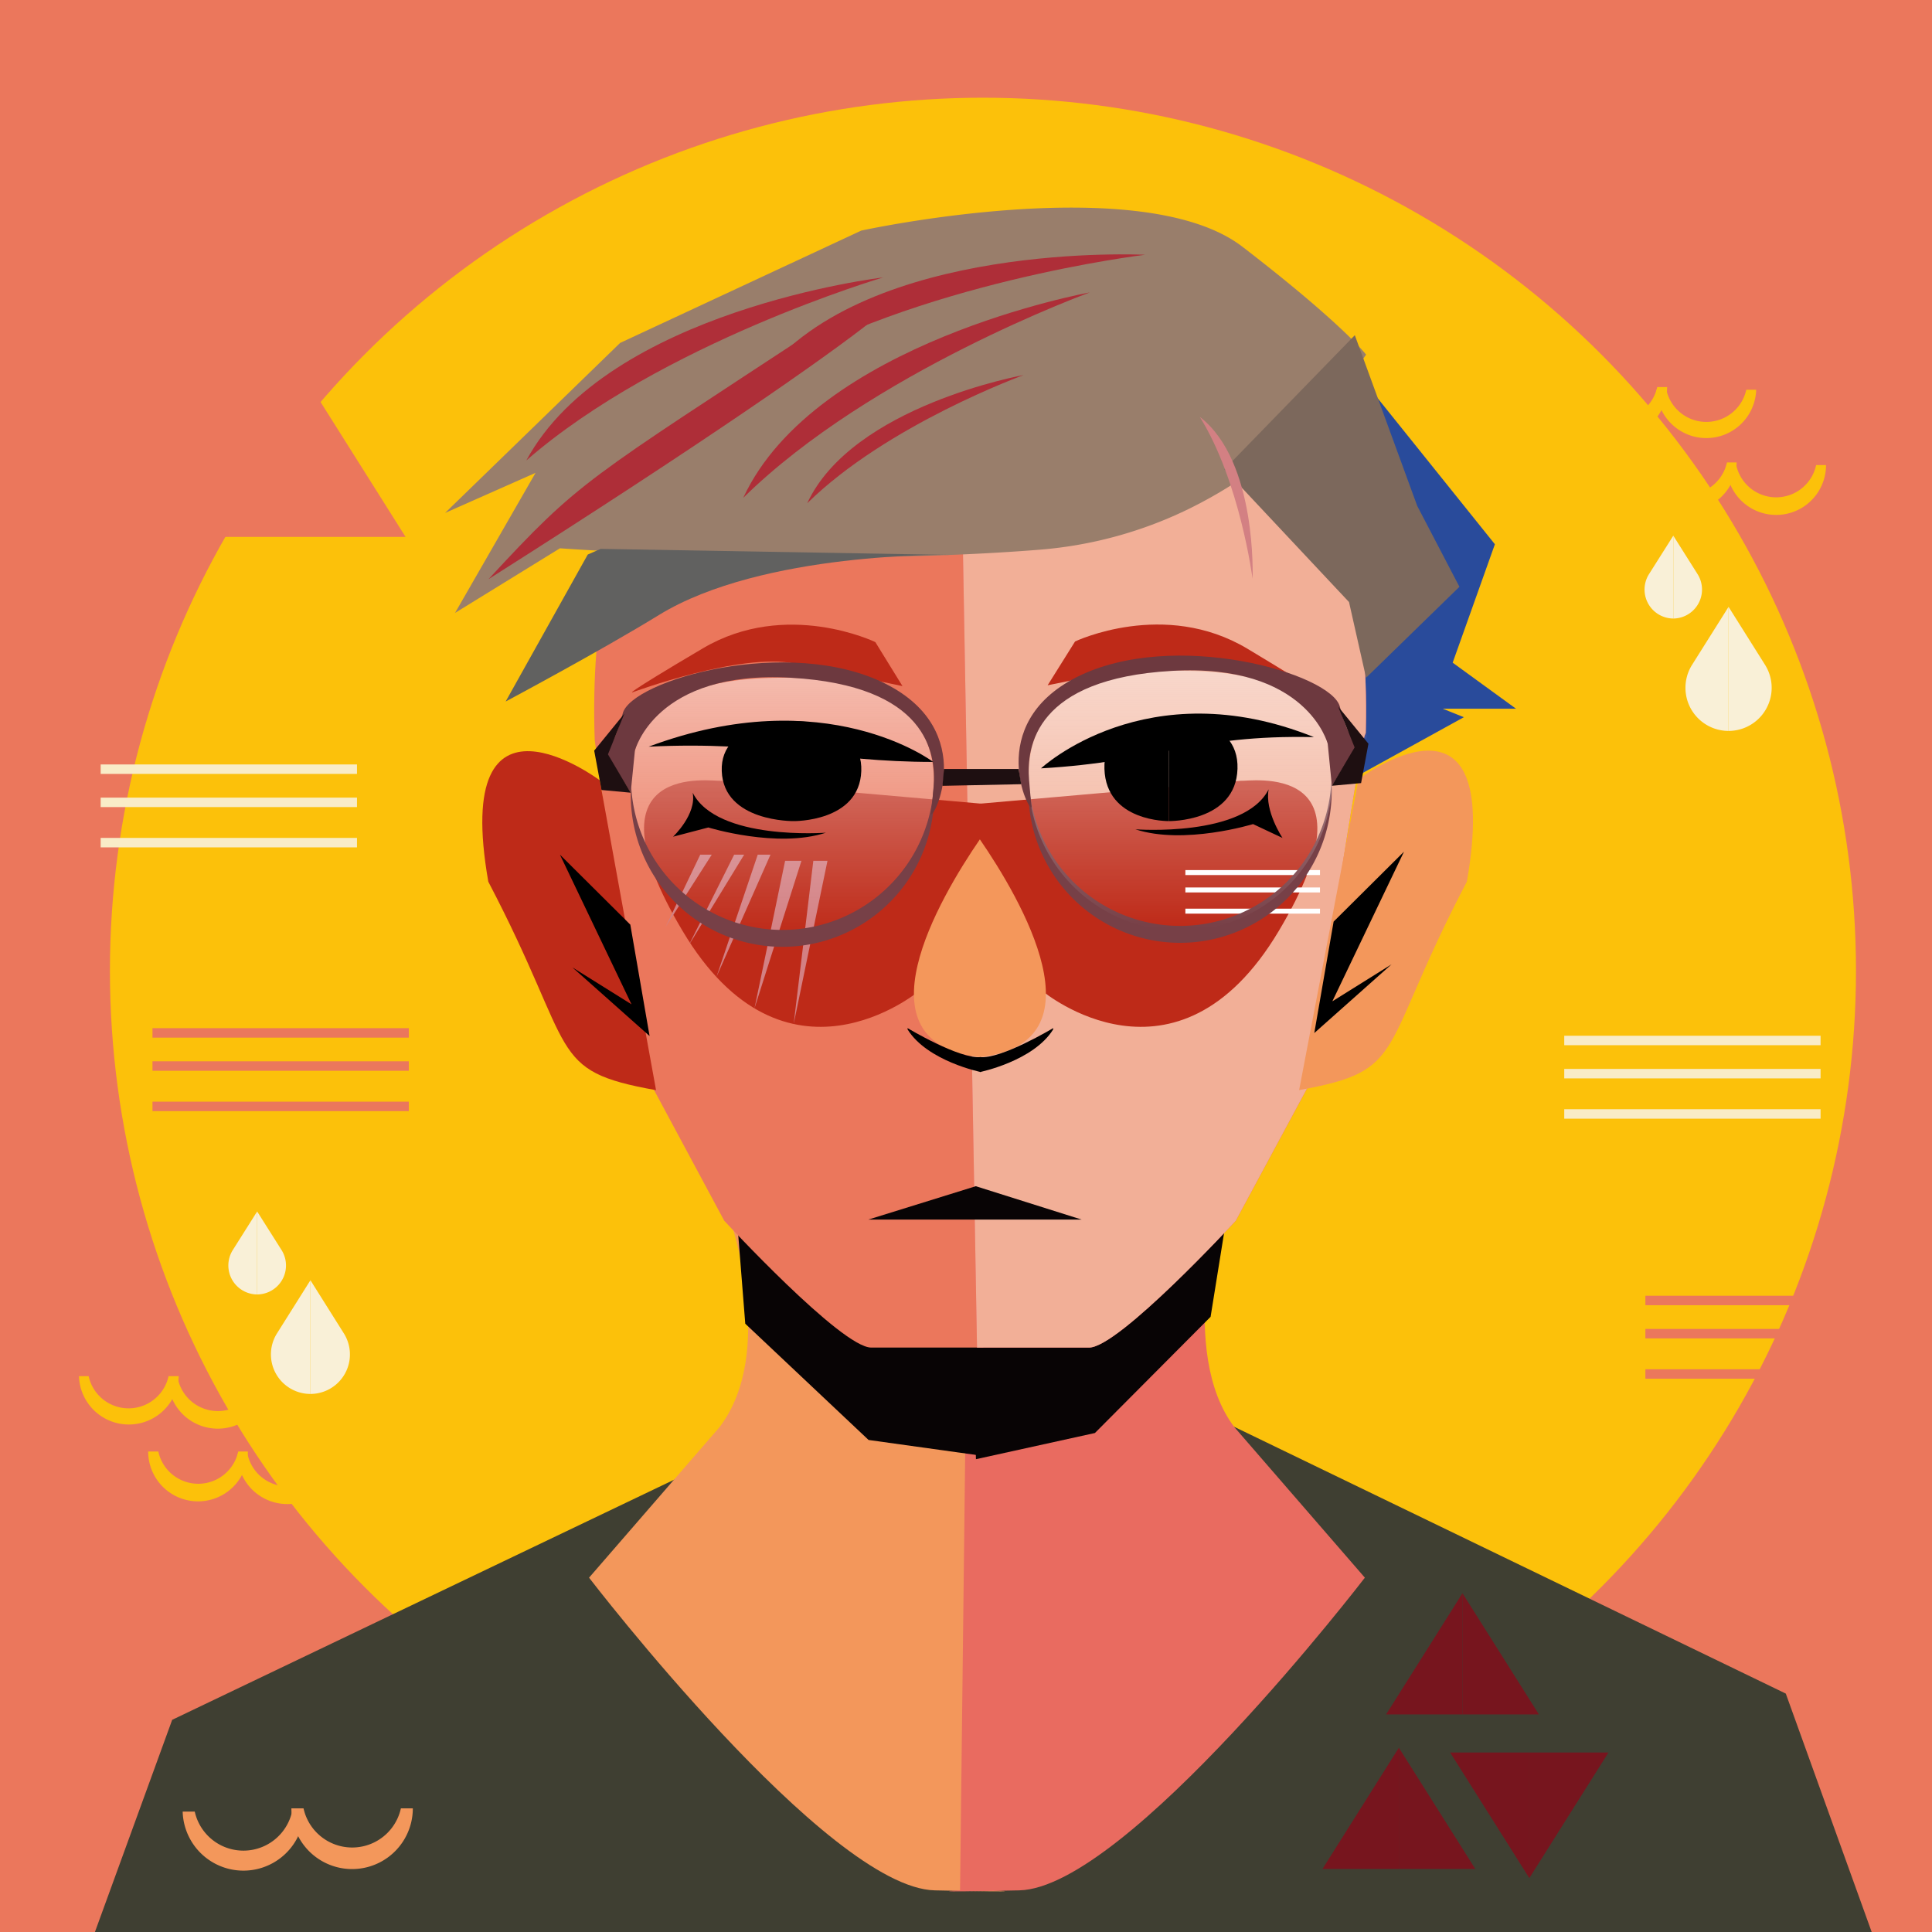 <svg xmlns="http://www.w3.org/2000/svg" xmlns:xlink="http://www.w3.org/1999/xlink" width="300" height="300" viewBox="0 0 400 400">
  <defs>
    <style>
      .cls-1 {
        fill: #eb775c;
      }

      .cls-2 {
        fill: #fcc10a;
      }

      .cls-3 {
        fill: #294b9b;
      }

      .cls-4 {
        fill: #64a5da;
      }

      .cls-5 {
        fill: #3f3f32;
      }

      .cls-6 {
        fill: #f3975b;
      }

      .cls-7 {
        fill: #e96b60;
      }

      .cls-8 {
        fill: #080405;
      }

      .cls-9 {
        fill: #eb5a5b;
      }

      .cls-10 {
        fill: #f2af97;
      }

      .cls-11 {
        fill: #be2a18;
      }

      .cls-12 {
        fill: #997e6b;
      }

      .cls-13 {
        fill: #7c685c;
      }

      .cls-14 {
        fill: #616160;
      }

      .cls-15 {
        fill: #ae2e38;
      }

      .cls-16 {
        fill: #af2f39;
      }

      .cls-17 {
        fill: #d38083;
      }

      .cls-18 {
        fill: #fff;
      }

      .cls-19 {
        fill: #f4975b;
      }

      .cls-20 {
        fill: url(#Dégradé_sans_nom_78);
      }

      .cls-21 {
        fill: #774047;
      }

      .cls-22 {
        fill: #6d393f;
      }

      .cls-23 {
        fill: #1e0f11;
      }

      .cls-24 {
        fill: url(#Dégradé_sans_nom_78-2);
      }

      .cls-25 {
        fill: #77151e;
      }

      .cls-26 {
        fill: #93181d;
      }

      .cls-27 {
        fill: #f9f0d7;
      }

      .cls-28 {
        fill: #f9ecc7;
      }

                     #eyebrows {
        animation: eyebrowsmove 4s linear infinite;
      }

          @keyframes eyebrowsmove {
      0% {
          transform: translate(0%, 0%);
      }
      50% {
        transform: translate(0%, -2%);
      }
      100% {
          transform: translate(0%, 0.2%);
      }
    }

      #face_color, #facemain, #facesplit, #eyes, #hair_strands, #spiral_hair, #earsline, #face_pattern, #front_hair {
        animation: MoveUpDown 4s linear infinite;
      }

          @keyframes MoveUpDown {
      0% {
          transform: translate(0%, 0%);
      }
      50% {
        transform: translate(0%, -1%);
      }
      80% {
          transform: translate(0%, 0.2%);
      }
      100% {
          transform: translate(0%, 0%);
      }

    } 

      #clothes_pattern, #clothe_bottom, #shirt {
        animation: ClothesMoveUpDown 5s linear infinite;
      }

          @keyframes ClothesMoveUpDown {
      0% {
          transform: translate(0%, 0%);
      }
      50% {
        transform: translate(0%, 1.2%);
      }
      100% {
          transform: translate(0%, 0%);
      }
    } 


  #face_pattern, #clothes_pattern, #line_pattern_bg, #background_pattern  
   {}

      #clothes_pattern, #line_pattern_bg {
    stroke-dasharray: 8;
    stroke-dashoffset: 0;
    animation: symbolsmove 1s ease-in-out 0s forwards infinite;
    }

@keyframes symbolsmove {
    0% {
        stroke-dashoffset: 10;
        stroke: orange;

    }
    50% {
        stroke-dashoffset: 8;
       stroke: 0px;
    }

        100% {
        stroke-dashoffset: 10;
        stroke: orange;
        }
     } 

         #mouth {
        animation: mouthanimate 4s ease infinite alternate;
        transform-origin: center;

      }

          @keyframes mouthanimate {  
    0% {
        transform: scaleX(1) translate(0%, -0.6%);
    }
    50% {
        transform: scaleX(1.1) translate(0%, -1%);
    }
    100% {
        transform: scaleX(1) translate(0%, 0%);
    }


  }

  #circle_background{
          animation: circle 7s ease infinite alternate;
          transform-origin: center;
 stroke-dasharray: 8;
    stroke-dashoffset: 0;
        }
        
        @keyframes circle{
      0% {
          transform: scale(1);
      }
      30% {
          transform: scale(0.9);;
      }
      40% {
          transform: scale(1);
      }
  }

       #tears_bg {
        animation: 5s tears_fall
        ease-in-out 0s forwards infinite;
            stroke-width:2px;
            stroke-dasharray: 20;
            stroke-dashoffset: 0;
      }
      @keyframes tears_fall {
     0% {
          transform: translate(0%, 0%);
          stroke-dashoffset: 40;
          stroke: #EB775C;
      }
      50% {
        transform: translate(0%, 2%);
        stroke-dashoffset: 10;
        stroke: 0px;
      }
      100% {
          transform: translate(0%, 0%);
          stroke-dashoffset: 40;
         stroke: #EB775C;
      }
    }


    #cheek_stripes
     {
        animation: 5s
        infinite alternate a;

      }
      @keyframes a {
     0% {
          transform: translate(0%, 0%);
          opacity:0.5;
      }
      100% {
          opacity:1;
          transform: translate(0%, -2%)
      }
    }

      #spiral_hair {
    fill-opacity:0;
    stroke-width:2px;
    stroke-dasharray: 20;
    stroke-dashoffset: 0;
    animation: hair_spiral 1s ease-in-out 0s forwards infinite;
    }

@keyframes hair_spiral {
    0% {
        stroke-dashoffset: 20;
        stroke: #93181D;

    }
    50% {
        stroke-dashoffset: 10;
       stroke: 0px;
    }

        100% {
        stroke-dashoffset: 20;
        stroke: #93181D;
        }
     } 

      #face_pattern
 {
    fill-opacity:1;
    stroke-width:1px;
    stroke-dasharray: 20;
    stroke-dashoffset: 0;
    animation: face_pattern_animate 1s ease-in-out 0s forwards infinite;
    }

@keyframes face_pattern_animate {
    0% {
        stroke-dashoffset: 20;
        stroke: #A61800;

    }
    50% {
        stroke-dashoffset: 10;
       stroke: 0px;
    }

        100% {
        stroke-dashoffset: 20;
        stroke: #A61800;
        }
     } 

    </style>
    <linearGradient id="Dégradé_sans_nom_78" data-name="Dégradé sans nom 78" x1="161.98" y1="193.57" x2="161.98" y2="140.32" gradientUnits="userSpaceOnUse">
      <stop offset="0" stop-color="#fff" stop-opacity="0"/>
      <stop offset="1" stop-color="#fefefe" stop-opacity="0.5"/>
    </linearGradient>
    <linearGradient id="Dégradé_sans_nom_78-2" x1="-1814.97" y1="192.14" x2="-1814.97" y2="138.88" gradientTransform="matrix(-1, 0, 0, 1, -1570.61, 0)" xlink:href="#Dégradé_sans_nom_78"/>
  </defs>
  <g id="background_color" data-name="background color">
    <rect class="cls-1" width="400" height="400"/>
  </g>
  <g id="circle_background" data-name="circle background">
    <circle class="cls-2" cx="203.51" cy="200.98" r="180.75"/>
    <g>
      <polyline class="cls-1" points="47.37 53.08 10.78 111.16 47.37 111.16"/>
      <polyline class="cls-1" points="47.37 53.08 83.97 111.16 47.37 111.16"/>
    </g>
  </g>
  <g id="hair_shadow" data-name="hair shadow">
    <polyline class="cls-3" points="271.74 65.64 309.5 112.68 300.76 137.2 313.87 146.73 298.7 146.73 303.07 148.49 279.2 161.65 266.31 89.05 251.38 85.75"/>
  </g>
  <g id="clothe_bottom" data-name="clothe bottom">
    <polygon class="cls-4" points="202.27 293.67 199.54 355.98 202.27 293.67 202.27 293.67"/>
    <polygon class="cls-5" points="387.8 400.8 369.73 350.64 216.03 276.3 233.1 299.82 155.66 284.34 155.65 284.6 155.65 284.6 152.24 355.06 150.02 400.8 387.8 400.8"/>
    <polygon class="cls-5" points="157.79 311.14 173.05 290.34 35.65 356.07 19.5 400.42 218.93 400.42 220.89 360.36 223.94 298.06 157.79 311.14"/>
    <polygon class="cls-4" points="202.27 293.67 199.54 355.98 202.27 293.67 202.27 293.67"/>
  </g>
  <g id="neck">
    <path class="cls-6" d="M151.25,252.9s9.58,27-2.29,42.59l-27,31.15s49.29,64.26,71.6,64.74,12.23,0,12.23,0l-1.52-130.45Z"/>
    <path class="cls-7" d="M252.65,249.05s-8.94,30.86,2.93,46.44l27,31.15S233.27,390.9,211,391.38s-12.23,0-12.23,0l1.53-130.45Z"/>
  </g>
  <g id="neck_shadow" data-name="neck shadow">
    <polygon class="cls-8" points="152.71 254 154.3 274.06 179.83 298.13 202.66 301.31 207.31 262.29 152.71 254"/>
    <polygon class="cls-8" points="253.51 254.79 250.64 272.63 226.69 296.69 202.06 302.11 200.91 260.85 253.51 254.79"/>
  </g>
  <g id="facemain">
    <path class="cls-1" d="M205.89,60.06s-86.37-10.5-82.76,93.15c0,0,4.55,33.13,4.12,31.21,6.54,29.45,2.75,9.07,7.74,40.47l14.95,27.84S174.18,279,180.37,279h23.2"/>
    <path class="cls-9" d="M198.42,60.39s87.91-10.83,84.3,92.82c0,0,1.12-12.41-6.61,37.61-7.72,38.66-4,23.05-5.25,34.07l-15,27.84S231.67,279,225.48,279h-23.2"/>
  </g>
  <g id="facesplit">
    <path class="cls-10" d="M198.42,60.39s87.91-10.83,84.3,92.82c0,0,1.12-12.41-6.61,37.61-1.81,25.82.35,4.91-5.25,34.07l-15,27.84S231.67,279,225.48,279h-23.2"/>
  </g>
  <g id="face_color" data-name="face color">
    <path class="cls-11" d="M256.86,161.65c1.55.21,29.1-4.48,7.9,31.09s-48.86,12.5-48.86,12.5-8.67,10.1-15,6.45c-3.43-46.11-3.43-44.82-3.43-44.82"/>
    <path class="cls-6" d="M281.26,161.33s30.17-22.83,22.44,21.2c-18.57,35.42-12,39.08-34.73,43.16"/>
    <path class="cls-11" d="M149.23,161.65c-1.55.21-29.1-4.48-7.91,31.09s48.87,12.5,48.87,12.5,8.67,10.1,15,6.45c3.43-46.11,3.43-44.82,3.43-44.82"/>
    <path class="cls-11" d="M124.17,161.55s-30.8-23.05-23.07,21c18.56,35.42,12,39.08,34.73,43.16"/>
  </g>
  <g id="earsline">
    <polyline points="276.11 190.81 276.01 191.39 272.11 213.88 288.1 199.66 275.85 207.31 290.68 176.33"/>
    <polyline points="130.5 191.44 130.6 192.02 134.49 214.5 118.51 200.29 130.75 207.94 115.93 176.95"/>
  </g>
  <g id="mouth">
    <polyline class="cls-8" points="179.78 252.5 202.03 245.59 223.94 252.5"/>
  </g>
  <g id="front_hair" data-name="front hair">
    <path class="cls-12" d="M282.83,73.42a94.72,94.72,0,0,1-36.39,31.79,85.81,85.81,0,0,1-31.2,8.6c-45.23,3.64-99.31-.29-99.31-.29L94.21,126.9l16.67-29L92.15,106.2,128.39,71l49.93-23.26s58.1-12.68,78.93,3.36S282.83,73.42,282.83,73.42Z"/>
    <polyline class="cls-13" points="279.3 124.65 282.83 140.32 302.16 121.49 293.42 104.74 280.5 69.4 253.51 97.15"/>
    <path class="cls-14" d="M196.73,114.89s-38.83-.76-60.34,12.46c-11.93,7.34-31.7,17.89-31.7,17.89l17-30.43,2.66-1.17"/>
  </g>
  <g id="eyebrows">
    <path class="cls-11" d="M216.9,141.88l5.68-9.07s18.47-8.82,35.7,1.51,14.45,9.18,14.45,9.18-22.28-8.43-33.55-6.15Z"/>
    <path class="cls-11" d="M186.85,142.05l-5.62-9.11s-18.41-8.93-35.71,1.29S131,143.32,131,143.32s22.34-8.29,33.59-5.93Z"/>
  </g>
  <g id="hair_strands" data-name="hair strands">
    <path class="cls-15" d="M225.65,60.54s-56.79,10.24-71.77,42.53c26.5-26.09,71.77-42.53,71.77-42.53"/>
    <path class="cls-15" d="M211.94,77.65S176.48,84,167.12,104.2c16.55-16.29,44.82-26.55,44.82-26.55"/>
    <path class="cls-15" d="M166.51,72.53c35.82-23.12,23.21-8.81-65.37,47.38,19.14-20.68,19.72-20.16,69.7-53"/>
    <path class="cls-16" d="M182.84,57.44s-57,6.72-73.87,37.89c27.9-24.31,73.87-37.89,73.87-37.89"/>
    <path class="cls-15" d="M237.07,52.75s-57.35-2.91-79.17,25c31.58-19.3,79.17-25,79.17-25"/>
    <path class="cls-17" d="M259.33,119.82s1-24.35-10.92-33.5c8.31,13.33,10.92,33.5,10.92,33.5"/>
  </g>
  <g id="cheek_stripes" data-name="cheek stripes">
    <polygon class="cls-17" points="144.98 176.95 137.82 191.88 147.36 176.95 144.98 176.95"/>
    <polyline class="cls-17" points="152 176.95 142.59 195.73 154.07 176.95"/>
    <polyline class="cls-17" points="156.88 176.95 148.33 202.27 159.52 176.95"/>
    <polyline class="cls-17" points="162.55 178.22 156.21 208.76 165.93 178.22"/>
    <polyline class="cls-17" points="168.39 178.22 164.32 212.01 171.32 178.22"/>
  </g>
  <g id="face_pattern" data-name="face pattern">
    
    <g>
      <rect class="cls-18" x="245.42" y="180.14" width="27.87" height="1.03"/>
      <rect class="cls-18" x="245.42" y="183.74" width="27.87" height="1.03"/>
      <rect class="cls-18" x="245.42" y="188.13" width="27.87" height="1.03"/>
    </g>
    <path class="cls-19" d="M202.87,218.85c26-2.87,8.45-32.79,0-45.07C194.43,186.06,176.91,216,202.87,218.85Z"/>
    <path class="cls-20" d="M193.37,162.18a31.4,31.4,0,0,1-62.79,0c0-17.34,14.06-21.86,31.4-21.86S193.37,144.84,193.37,162.18Z"/>
    <path class="cls-21" d="M162,192.53a31.36,31.36,0,0,1-31.32-29.9c0,.48-.08.94-.08,1.44a31.4,31.4,0,1,0,62.79,0c0-.5-.05-1-.07-1.44A31.38,31.38,0,0,1,162,192.53Z"/>
    <path class="cls-21" d="M244.36,191.7A31.36,31.36,0,0,1,213,161.8c0,.48-.08.94-.08,1.44a31.4,31.4,0,1,0,62.79,0c0-.5-.05-1-.07-1.44A31.36,31.36,0,0,1,244.36,191.7Z"/>
    <path class="cls-22" d="M131.45,155.41s4.23-16.72,32.31-15.09,30.12,15.47,29.52,22.66c-.4,4.76-.54,5.47-.54,5.47.21,1.88,10.1-17-9.33-26.85-20-10.12-52.77-.78-54.49,6.14s-3.71,7.67-3.71,7.67l5.37,8.71Z"/>
    <polygon class="cls-23" points="129.27 147.74 123.02 155.41 124.54 163.56 130.58 164.12 125.87 156.18 129.27 147.74"/>
    <path class="cls-24" d="M213,160.74a31.4,31.4,0,1,0,62.79,0c0-17.34-14.05-21.86-31.39-21.86S213,143.4,213,160.74Z"/>
    <path class="cls-22" d="M274.89,154s-4.23-16.73-32.31-15.1-30.13,15.47-29.52,22.67c.4,4.76.53,5.47.53,5.47-.21,1.88-10.1-17,9.33-26.85,20.05-10.12,52.77-.78,54.49,6.14s3.72,7.67,3.72,7.67l-5.38,8.71Z"/>
    <polygon class="cls-23" points="277.06 146.31 283.32 153.98 281.8 162.13 275.75 162.69 280.46 154.74 277.06 146.31"/>
    <polygon class="cls-23" points="211.43 162.36 195.13 162.7 195.44 159.21 210.89 159.21 211.43 162.36"/>
  </g>
  <g id="clothes_pattern" data-name="clothes pattern">
    <g>
      <polyline class="cls-25" points="302.79 329.86 286.98 354.95 302.79 354.95"/>
      <polyline class="cls-25" points="302.79 329.86 318.61 354.95 302.79 354.95"/>
    </g>
    <g>
      <polyline class="cls-25" points="289.62 361.85 273.81 386.94 289.62 386.94"/>
      <polyline class="cls-25" points="289.62 361.85 305.44 386.94 289.62 386.94"/>
    </g>
    <g>
      <polyline class="cls-25" points="316.63 388.84 333.01 362.84 316.63 362.84"/>
      <polyline class="cls-25" points="316.63 388.84 300.24 362.84 316.63 362.84"/>
    </g>
    <g>
      <path class="cls-6" d="M60.47,375.07a10.32,10.32,0,0,1-20.15,0h-2.5a12.58,12.58,0,0,0,25.15,0Z"/>
      <path class="cls-6" d="M83,374.4a10.32,10.32,0,0,1-20.16,0H60.33a12.57,12.57,0,1,0,25.14,0Z"/>
    </g>
  </g>
  <g id="spiral_hair" data-name="spiral hair">
    <g>
      <path class="cls-26" d="M236.19,53.36C229,53,223.85,58.92,225.36,65.65s5.28,13.23,9.35,13.23c3.9,0,8.11-6,10.15-13.46C246.83,58.17,239.19,53.51,236.19,53.36Zm5.64,12.27c-1.4,5.17-4.31,9.31-7,9.31s-5.42-4.45-6.47-9.15,2.54-8.73,7.49-8.49C237.92,57.4,243.2,60.62,241.83,65.63Z"/>
      <path class="cls-26" d="M259,53.93c-7.17-.34-12.34,5.55-10.84,12.29s5.29,13.23,9.36,13.23c3.9,0,8.11-6,10.14-13.46C269.6,58.74,262,54.08,259,53.93ZM264.6,66.2c-1.41,5.17-4.32,9.31-7,9.31s-5.42-4.45-6.47-9.15,2.53-8.73,7.49-8.49C260.68,58,266,61.19,264.6,66.2Z"/>
      <path class="cls-26" d="M262.5,71.71c-1.6,3.79-9.17,6.47-16.5,6.28s-14.31-3.22-15.72-7.08l-2.76-.07c-.14,5.73,8.09,10.59,18.39,10.84s18.76-4.18,18.9-9.91Z"/>
      <path class="cls-26" d="M282.18,55.33C275,55,269.84,60.88,271.35,67.61s5.28,13.23,9.36,13.23c3.89,0,8.1-6,10.14-13.46C292.82,60.14,285.18,55.47,282.18,55.33Zm5.65,12.27c-1.41,5.16-4.32,9.3-7,9.3s-5.42-4.45-6.47-9.14,2.54-8.74,7.49-8.5C283.91,59.36,289.19,62.59,287.83,67.6Z"/>
      <path class="cls-26" d="M285.73,73.11c-1.6,3.78-9.18,6.46-16.5,6.28s-14.31-3.23-15.72-7.09l-2.76-.07c-.14,5.73,8.09,10.59,18.38,10.85S287.9,78.9,288,73.16Z"/>
      <path class="cls-26" d="M291.39,79.13C284.06,79,277.08,75.9,275.67,72L272.91,72c-.14,5.73,8.09,10.59,18.39,10.85.56,0,1.11,0,1.66,0a4.16,4.16,0,0,0,4-4.09h0A29.63,29.63,0,0,1,291.39,79.13Z"/>
      <path class="cls-26" d="M223.7,77c7.33.18,14.46-2.51,16.06-6.3l2.76.07c-.15,5.74-8.61,10.17-18.91,9.92-.56,0-1.11,0-1.66-.09a4.16,4.16,0,0,1-3.81-4.28h0A30.08,30.08,0,0,0,223.7,77Z"/>
    </g>
  </g>
  <g id="tears_bg" data-name="tears bg">
    <g>
      <path class="cls-27" d="M346.44,110.91l5.05,8a6,6,0,0,1-5.05,9.15h0"/>
      <path class="cls-27" d="M346.44,110.91l-5.06,8a6,6,0,0,0,5.06,9.15h0"/>
    </g>
    <g>
      <path class="cls-27" d="M53.24,250.82l5.06,8A6,6,0,0,1,53.24,268h0"/>
      <path class="cls-27" d="M53.24,250.82l-5.05,8A6,6,0,0,0,53.24,268h0"/>
    </g>
    <g>
      <path class="cls-27" d="M357.88,125.64l7.55,12a8.93,8.93,0,0,1-7.55,13.69h0"/>
      <path class="cls-27" d="M357.88,125.64l-7.55,12a8.93,8.93,0,0,0,7.55,13.69h0"/>
    </g>
    <g>
      <path class="cls-27" d="M64.27,265.06l6.92,11a8.18,8.18,0,0,1-6.92,12.54h0"/>
      <path class="cls-27" d="M64.27,265.06l-6.92,11a8.18,8.18,0,0,0,6.92,12.54h0"/>
    </g>
  </g>
  <g id="line_pattern_bg" data-name="line pattern bg">
    <g>
      <rect class="cls-28" x="20.84" y="158.27" width="53.07" height="1.96" transform="translate(94.75 318.5) rotate(-180)"/>
      <rect class="cls-28" x="20.84" y="165.14" width="53.07" height="1.96" transform="translate(94.75 332.24) rotate(-180)"/>
      <rect class="cls-28" x="20.84" y="173.49" width="53.07" height="1.96" transform="translate(94.75 348.93) rotate(-180)"/>
    </g>
    <g>
      <rect class="cls-28" x="323.86" y="214.44" width="53.07" height="1.96" transform="translate(700.79 430.84) rotate(-180)"/>
      <rect class="cls-28" x="323.86" y="221.31" width="53.07" height="1.96" transform="translate(700.79 444.58) rotate(-180)"/>
      <rect class="cls-28" x="323.86" y="229.66" width="53.07" height="1.96" transform="translate(700.79 461.27) rotate(-180)"/>
    </g>
    <g>
      <rect class="cls-1" x="31.57" y="212.87" width="53.07" height="1.96" transform="translate(116.21 427.7) rotate(-180)"/>
      <rect class="cls-1" x="31.57" y="219.74" width="53.07" height="1.96" transform="translate(116.21 441.43) rotate(-180)"/>
      <rect class="cls-1" x="31.57" y="228.08" width="53.07" height="1.96" transform="translate(116.21 458.13) rotate(-180)"/>
    </g>
    <g>
      <rect class="cls-1" x="340.66" y="268.28" width="53.07" height="1.96" transform="translate(734.39 538.51) rotate(-180)"/>
      <rect class="cls-1" x="340.66" y="275.14" width="53.07" height="1.96" transform="translate(734.39 552.24) rotate(-180)"/>
      <rect class="cls-1" x="340.66" y="283.49" width="53.07" height="1.96" transform="translate(734.39 568.94) rotate(-180)"/>
    </g>
  </g>
  <g id="eyes">
    <g>
      <path d="M164.32,170s-14.51.21-14.89-10.36,14.89-10.35,14.89-10.35"/>
      <path d="M164.32,170s13.62.21,14-10.36-14-10.35-14-10.35"/>
    </g>
    <g>
      <path d="M193.21,157.75S171,140.86,134.3,154.59C159.52,153.37,171.32,157.75,193.21,157.75Z"/>
      <path d="M171,172.4s-22.53,1.72-27.59-8.28c.87,4.48-4.06,9.11-4.06,9.11l7.3-1.91S160.89,175.71,171,172.4Z"/>
    </g>
    <g>
      <path d="M242,170s13.85.22,14.21-10.82S242,148.39,242,148.39"/>
      <path d="M242,170s-13,.22-13.34-10.82S242,148.39,242,148.39"/>
    </g>
    <g>
      <path d="M215.53,159.08s21.83-20.4,56.5-6.47C247.15,152.08,239.84,157.69,215.53,159.08Z"/>
      <path d="M235.07,171.7s22.53,1.72,27.59-8.28c-.87,4.48,2.87,10.07,2.87,10.07l-6.1-2.87S245.15,175,235.07,171.7Z"/>
    </g>
    <path d="M187.9,212.86s10.79,6.48,15.18,6c-.07,1.48,0,3.1,0,3.1s-11.11-2.26-15.18-8.84"/>
    <path d="M218.05,212.86s-10.79,6.48-15.18,6c.07,1.48,0,3.1,0,3.1s11.11-2.26,15.18-8.84"/>
  </g>
  <g id="background_pattern" data-name="background pattern">
    <g>
      <path class="cls-2" d="M359.47,96.29a8.46,8.46,0,0,0,16.54,0h2.05a10.32,10.32,0,1,1-20.64,0Z"/>
      <path class="cls-2" d="M341,95.74a8.47,8.47,0,0,0,16.55,0h2a10.33,10.33,0,0,1-20.65,0Z"/>
    </g>
    <g>
      <path class="cls-2" d="M345,80.69a8.47,8.47,0,0,0,16.55,0h2.05a10.33,10.33,0,0,1-20.65,0Z"/>
      <path class="cls-2" d="M326.56,80.14a8.47,8.47,0,0,0,16.55,0h2.05a10.32,10.32,0,0,1-20.64,0Z"/>
    </g>
    <g>
      <path class="cls-2" d="M51.25,301.08a8.47,8.47,0,0,0,16.55,0h2a10.32,10.32,0,1,1-20.64,0Z"/>
      <path class="cls-2" d="M32.78,300.52a8.46,8.46,0,0,0,16.54,0h2a10.32,10.32,0,1,1-20.64,0Z"/>
    </g>
    <g>
      <path class="cls-2" d="M36.83,285.47a8.46,8.46,0,0,0,16.54,0h2.05a10.32,10.32,0,0,1-20.64,0Z"/>
      <path class="cls-2" d="M18.35,284.92a8.47,8.47,0,0,0,16.55,0H37a10.33,10.33,0,0,1-20.65,0Z"/>
    </g>
  </g>
</svg>
